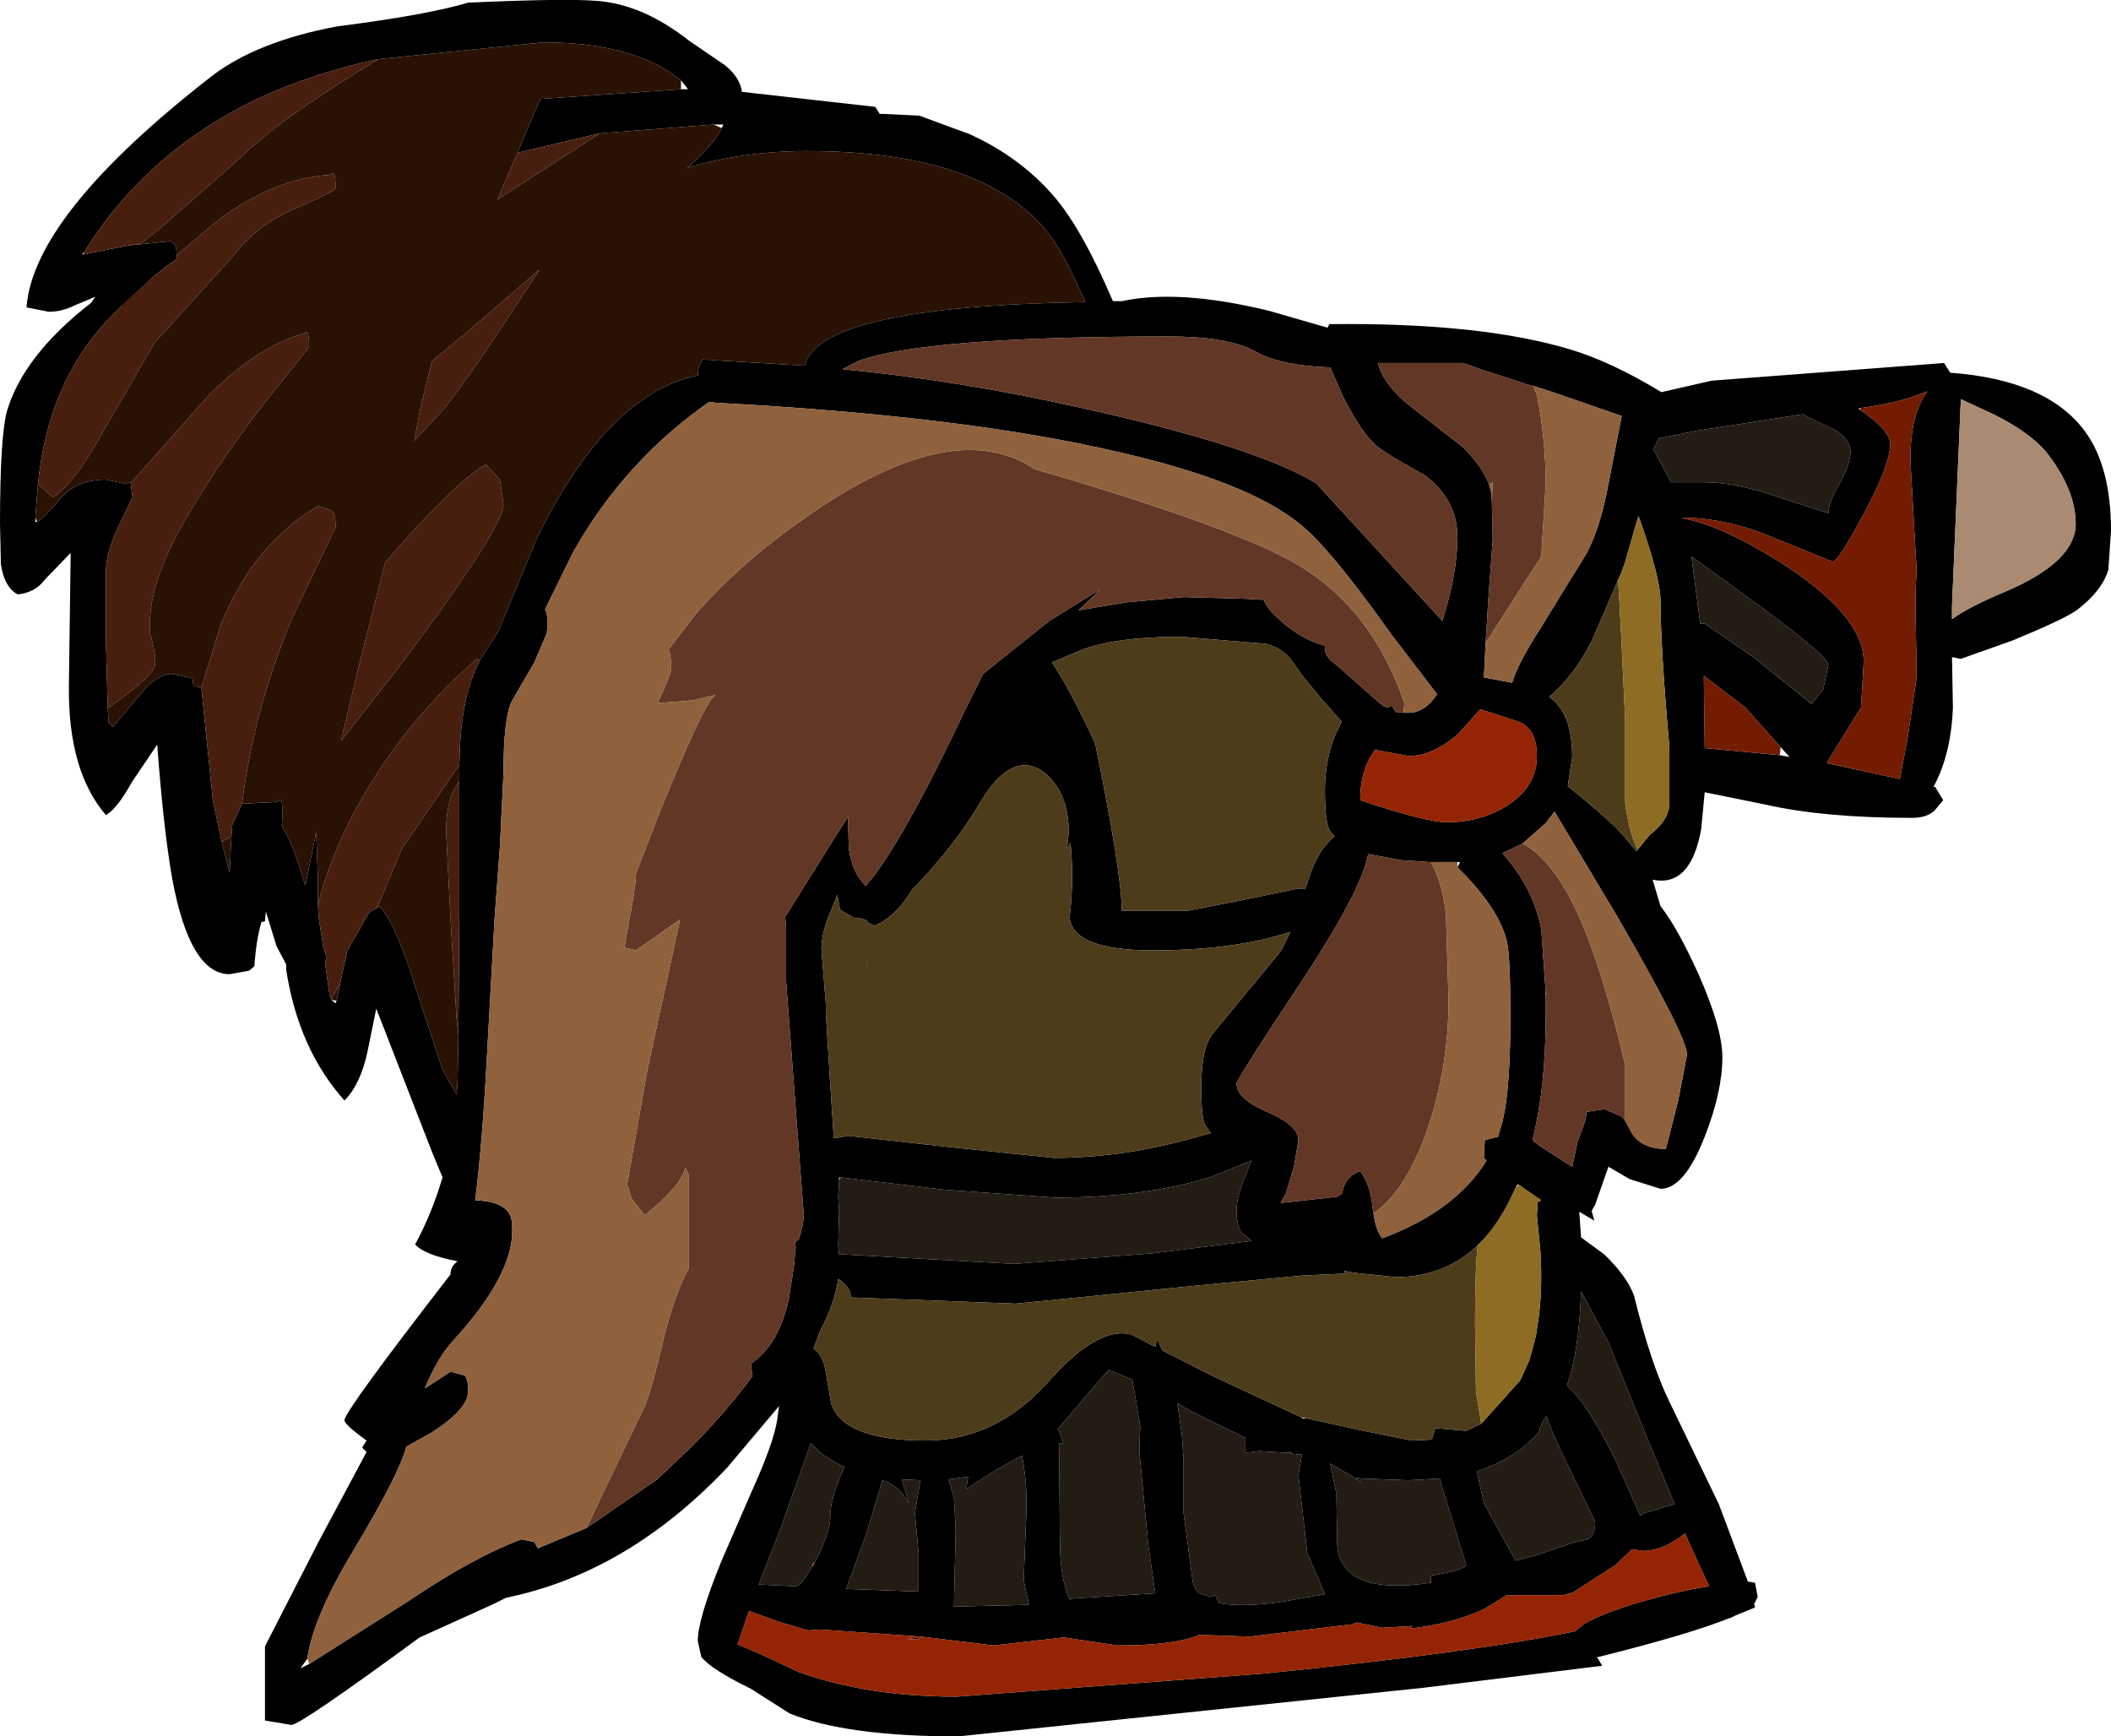 <?xml version="1.0" encoding="UTF-8" standalone="no"?>
<svg xmlns:ffdec="https://www.free-decompiler.com/flash" xmlns:xlink="http://www.w3.org/1999/xlink" ffdec:objectType="frame" height="98.3px" width="119.5px" xmlns="http://www.w3.org/2000/svg">
  <g transform="matrix(1.0, 0.0, 0.0, 1.0, 65.0, 51.65)">
    <use ffdec:characterId="466" height="98.3" transform="matrix(1.0, 0.0, 0.0, 1.0, -65.0, -51.65)" width="119.5" xlink:href="#shape0"/>
  </g>
  <defs>
    <g id="shape0" transform="matrix(1.0, 0.0, 0.0, 1.0, 65.0, 51.65)">
      <path d="M29.05 -29.45 L31.9 -30.1 45.05 -31.1 45.4 -30.55 Q50.9 -30.15 53.05 -27.2 54.5 -25.2 54.5 -21.6 L54.35 -19.4 Q54.0 -18.2 52.55 -17.1 51.85 -16.6 48.95 -15.4 L46.0 -14.35 45.5 -14.45 45.55 -11.6 Q45.45 -8.95 44.45 -7.1 L44.55 -7.1 45.0 -6.35 44.5 -5.75 Q44.05 -5.35 43.25 -5.35 38.25 -5.35 34.95 -6.1 L31.5 -6.8 31.3 -4.7 Q30.7 -1.4 28.55 -1.85 L29.0 -0.35 Q29.95 0.85 31.15 3.5 32.5 6.55 32.5 8.2 32.5 10.15 31.5 12.7 30.35 15.65 29.0 15.65 L27.25 15.1 26.05 14.4 25.3 16.55 25.1 16.9 25.25 17.45 24.4 16.95 24.5 18.4 25.8 19.35 Q27.1 20.6 27.5 21.7 28.45 25.55 29.5 27.7 L32.3 33.5 33.95 37.9 34.05 37.9 34.35 37.95 34.5 38.75 34.3 39.15 34.35 39.35 33.25 39.8 32.95 39.95 32.9 39.95 Q30.7 40.85 25.5 42.15 L25.4 42.15 25.7 42.65 15.55 43.9 -10.75 46.65 Q-17.1 46.65 -20.3 45.35 L-22.5 43.95 Q-24.75 42.85 -25.3 42.15 L-25.5 41.25 Q-25.5 40.0 -24.15 36.7 L-22.5 32.9 Q-21.2 30.05 -21.0 28.7 L-20.9 27.95 -23.85 31.45 Q-29.5 37.4 -36.35 38.8 L-37.05 39.15 -41.25 41.05 Q-48.0 46.0 -48.5 46.0 L-50.0 45.75 -50.0 41.55 -46.95 35.6 -44.25 30.55 -44.5 30.3 -44.25 29.9 Q-45.5 29.0 -45.5 28.75 -45.5 28.25 -39.5 20.5 -39.5 20.05 -39.1 19.75 -40.95 19.4 -41.5 18.8 -40.55 17.05 -39.95 15.0 L-40.55 13.55 -43.7 5.45 -44.2 7.9 Q-44.6 9.75 -45.5 10.65 -48.1 7.75 -48.8 3.25 L-48.8 2.95 -49.35 1.9 -49.95 -0.05 -50.0 0.5 -50.2 0.55 Q-50.5 1.55 -50.6 3.05 L-50.9 3.3 -52.0 3.5 Q-54.25 3.5 -55.25 -1.9 -55.75 -4.75 -56.1 -9.5 L-57.55 -7.35 Q-58.35 -5.9 -59.0 -5.5 -61.15 -8.0 -61.1 -12.8 L-61.0 -20.35 -62.45 -18.85 Q-63.0 -18.1 -64.0 -18.0 -64.75 -18.4 -64.95 -19.7 L-65.0 -22.0 Q-65.0 -26.95 -64.6 -28.4 -63.65 -31.55 -59.85 -34.5 L-59.6 -34.85 -60.8 -34.35 Q-61.5 -34.0 -62.25 -34.0 L-63.5 -34.25 Q-63.1 -39.5 -53.0 -47.35 -50.45 -49.3 -45.95 -50.15 -40.85 -50.8 -38.5 -51.5 -33.0 -51.75 -31.2 -51.6 -28.6 -51.4 -26.0 -49.35 L-23.95 -47.95 Q-23.1 -47.25 -23.0 -46.45 L-15.45 -45.6 -15.2 -45.2 -14.95 -45.2 -12.95 -45.1 -10.1 -44.05 Q-7.25 -42.75 -5.35 -40.55 -3.75 -38.7 -2.0 -34.6 L-1.5 -34.6 Q1.75 -35.3 6.85 -34.05 L10.15 -33.1 10.25 -33.3 Q18.85 -33.4 23.95 -31.85 26.25 -31.15 29.05 -29.45 M28.9 -26.85 L28.6 -26.2 29.6 -24.35 31.5 -24.35 Q33.3 -24.35 35.85 -23.45 L38.5 -22.6 Q38.5 -23.2 39.15 -24.3 39.75 -25.4 39.75 -26.05 39.75 -26.8 38.8 -27.35 37.8 -27.8 37.05 -28.2 L30.95 -27.25 29.0 -26.85 28.9 -26.85 M19.1 -15.25 L19.0 -13.3 20.6 -13.0 Q20.9 -14.05 22.15 -16.0 L24.8 -20.3 Q25.6 -21.8 26.05 -24.25 L26.8 -28.1 22.9 -29.45 21.8 -29.8 21.4 -29.9 20.2 -30.3 19.1 -30.65 18.95 -30.7 17.8 -31.1 13.0 -31.1 Q13.35 -29.75 15.1 -28.45 L17.8 -26.35 Q18.95 -25.2 19.3 -24.2 L19.4 -23.85 19.45 -23.35 19.45 -23.3 19.5 -21.1 19.25 -17.7 19.1 -15.25 M40.3 -28.55 L40.2 -28.5 40.3 -28.45 Q42.0 -27.3 42.0 -26.5 42.0 -25.35 40.5 -22.55 39.05 -19.85 38.75 -19.85 L35.3 -21.25 Q32.8 -22.3 30.3 -22.35 L30.25 -22.35 30.3 -22.3 Q32.45 -21.9 35.65 -19.9 40.5 -16.85 40.5 -14.2 L40.35 -11.6 38.4 -8.45 42.55 -7.55 43.0 -9.95 43.5 -13.3 43.45 -16.25 Q43.4 -18.1 43.5 -19.3 L43.15 -25.45 Q43.1 -28.15 44.1 -29.5 42.6 -28.85 40.3 -28.55 M1.15 -32.6 Q-12.65 -32.6 -16.45 -31.2 L-17.3 -30.75 Q-10.6 -30.1 -3.75 -28.55 6.0 -26.4 9.5 -24.3 L16.65 -16.5 Q17.5 -19.2 17.5 -21.25 17.5 -23.35 15.65 -24.75 13.55 -25.9 13.0 -26.35 12.15 -27.0 11.05 -29.15 L10.3 -30.85 Q7.55 -30.95 6.15 -31.7 4.65 -32.6 1.15 -32.6 M-31.8 34.85 L-27.8 32.1 -25.75 30.15 Q-23.75 28.1 -22.4 26.25 L-22.5 25.55 Q-20.95 24.55 -20.35 21.9 L-20.05 20.0 -20.0 19.4 -20.0 19.25 -20.0 19.1 -19.95 19.0 -20.0 18.65 -19.8 18.55 Q-19.5 17.65 -19.5 17.15 L-20.5 3.9 -20.5 0.9 -20.55 0.25 -17.8 -4.15 -17.0 -5.4 -16.95 -3.6 Q-16.75 -2.25 -16.0 -1.5 -14.05 -3.65 -10.2 -11.8 L-9.35 -13.5 -5.6 -16.5 -2.7 -18.3 -3.0 -18.0 -3.95 -17.1 -1.25 -17.55 2.0 -17.85 5.6 -17.75 6.4 -17.7 6.55 -17.7 Q6.7 -17.15 7.8 -16.25 8.85 -15.4 10.0 -15.1 L10.0 -14.85 Q10.1 -14.4 10.55 -14.1 L13.1 -11.85 13.35 -11.65 13.55 -11.6 13.8 -11.7 14.0 -11.35 14.45 -11.3 14.75 -11.3 Q15.65 -11.3 16.35 -12.35 L13.75 -15.75 Q10.2 -20.75 8.5 -22.05 5.55 -24.4 -1.65 -26.05 -10.35 -28.1 -24.5 -28.85 L-24.85 -28.9 Q-29.65 -25.55 -32.55 -20.4 L-34.15 -17.15 Q-34.0 -16.9 -34.0 -16.3 L-34.05 -15.8 -34.75 -14.15 -36.0 -12.0 Q-36.5 -11.1 -36.5 -7.85 L-36.7 -3.75 -37.0 0.3 -37.45 8.4 Q-37.7 13.1 -38.1 16.3 -36.55 16.35 -36.15 17.1 -36.0 17.35 -36.0 18.0 -36.0 20.6 -39.35 24.25 -40.2 25.15 -40.95 26.95 L-39.5 26.0 -38.75 26.2 Q-38.5 26.3 -38.5 27.1 -38.5 28.15 -40.65 29.5 L-42.0 30.25 Q-42.4 31.8 -44.95 36.05 -47.3 39.95 -47.6 42.25 L-48.0 42.8 -47.5 42.55 -41.9 39.0 Q-38.2 36.5 -35.5 35.5 L-35.45 35.5 -34.75 35.65 -34.55 36.0 -31.8 34.85 M8.05 -14.35 Q7.55 -14.95 6.7 -15.2 L1.9 -15.6 Q-2.2 -15.6 -4.15 -14.7 L-5.45 -14.15 Q-4.35 -12.5 -3.0 -9.55 -1.5 -2.2 -1.5 -0.1 L2.3 -0.1 5.1 -0.65 8.5 -1.35 8.9 -1.35 9.1 -1.95 Q9.6 -3.55 10.55 -4.3 L10.3 -4.6 Q10.0 -5.0 10.0 -6.95 10.0 -8.4 10.5 -9.85 L10.95 -10.8 9.8 -12.1 8.8 -13.3 8.05 -14.35 M17.55 -10.1 Q16.1 -8.85 14.75 -8.85 L12.85 -9.2 Q12.0 -8.1 12.0 -6.35 15.75 -5.1 16.9 -5.1 18.75 -5.1 20.25 -6.0 22.0 -7.1 22.0 -8.85 22.0 -10.5 20.8 -10.85 L18.8 -11.5 17.55 -10.1 M16.0 -2.85 L15.85 -2.85 15.2 -2.9 14.35 -2.95 12.45 -3.3 Q12.1 -1.3 8.75 3.8 5.0 9.45 5.0 9.7 5.0 10.55 6.75 11.3 8.5 12.05 8.5 12.9 L8.25 14.4 7.8 15.9 7.5 16.45 10.7 16.1 11.0 15.9 11.0 15.8 Q11.15 14.95 12.0 14.65 12.6 15.45 12.7 16.75 L12.75 16.9 12.75 17.05 Q12.9 18.05 13.25 18.45 17.4 16.9 19.15 14.05 L19.0 13.9 19.05 12.9 19.4 12.8 19.8 12.7 19.9 12.35 Q20.5 10.65 20.5 6.0 20.5 2.4 20.3 1.65 19.85 -0.25 17.5 -2.55 L17.65 -2.85 17.5 -2.85 17.0 -2.85 16.0 -2.85 M34.25 -14.45 L37.55 -11.8 38.2 -12.6 38.5 -14.0 Q38.5 -14.55 33.5 -18.15 L30.75 -20.15 31.25 -16.35 31.5 -16.35 34.25 -14.45 M31.45 -13.35 L31.5 -9.35 31.5 -9.3 35.75 -8.9 36.3 -8.8 35.8 -9.35 33.8 -11.6 31.5 -13.35 31.45 -13.4 31.45 -13.35 M27.7 -3.55 L28.4 -4.4 Q29.4 -5.15 29.5 -6.05 L29.5 -9.35 Q29.0 -15.05 29.0 -17.6 29.0 -18.95 27.75 -22.45 L27.0 -19.85 26.95 -19.7 26.75 -19.15 26.7 -19.05 25.1 -15.35 Q24.15 -13.45 22.7 -12.2 24.0 -11.3 24.0 -8.8 L23.75 -7.15 Q26.15 -5.2 26.8 -4.45 L27.65 -3.45 27.7 -3.55 M27.0 11.8 L27.25 12.25 Q27.7 13.35 29.3 13.4 L30.0 10.65 30.5 8.05 Q30.5 7.05 26.5 0.15 L23.0 -5.7 22.5 -5.05 21.2 -3.9 20.05 -3.35 Q21.8 -1.4 22.25 0.95 L22.25 1.0 22.5 4.5 22.5 4.65 22.5 5.95 Q22.5 9.9 21.75 12.9 L22.2 13.25 24.0 14.4 24.3 13.0 24.7 11.9 24.75 11.75 24.8 11.45 24.8 11.3 25.75 11.15 25.85 11.15 26.8 11.55 27.0 11.8 M46.0 -29.05 L45.5 -17.35 45.5 -16.6 Q46.45 -17.3 48.5 -18.15 52.5 -19.85 52.5 -22.0 52.5 -23.95 50.8 -26.1 49.65 -27.4 47.3 -28.45 L46.0 -29.05 M20.95 15.4 L20.9 15.4 20.75 15.7 20.7 15.8 Q19.85 17.7 18.65 18.85 16.75 20.65 14.0 20.65 L11.65 20.4 11.1 20.3 11.15 20.45 8.85 20.55 2.5 21.15 -2.95 21.7 -7.5 22.15 -16.85 21.8 Q-16.8 21.25 -17.55 20.75 -17.75 22.15 -18.6 23.75 L-18.95 24.7 Q-18.4 25.05 -18.25 26.05 L-17.95 27.8 Q-17.25 29.9 -12.6 29.9 -8.55 29.9 -5.55 26.45 -2.8 23.4 -0.95 23.9 L0.4 24.6 0.5 24.15 0.8 24.8 3.65 26.25 8.7 28.6 8.7 28.65 9.0 28.65 11.95 29.3 14.9 29.9 16.05 29.85 16.25 29.2 18.0 29.35 18.85 28.95 21.05 26.5 21.55 25.4 21.6 25.25 21.7 24.9 21.95 23.95 22.0 23.6 Q22.35 21.6 22.2 19.2 L22.0 17.15 22.05 16.4 22.25 16.3 21.3 15.65 20.95 15.4 M24.5 21.45 Q24.4 24.8 23.7 26.8 24.8 27.7 26.45 31.0 L27.85 34.15 28.1 34.0 29.8 33.5 28.3 29.9 26.05 24.35 24.5 21.45 M3.2 12.0 Q3.0 11.55 3.0 9.9 3.0 7.6 3.7 6.8 L7.5 2.2 8.05 1.1 Q4.9 2.15 0.25 2.15 -4.25 2.15 -4.45 0.3 -4.2 -1.85 -4.4 -3.95 L-4.6 -3.6 -4.5 -4.5 Q-4.5 -6.9 -6.0 -8.0 -7.75 -9.15 -9.5 -6.25 -11.0 -3.7 -13.35 -1.3 L-13.9 -0.5 Q-14.7 0.45 -15.5 0.75 L-15.85 0.6 -15.95 0.45 -16.25 0.35 -16.45 0.3 -16.6 0.35 -17.45 -0.15 -17.6 -1.0 -18.0 0.0 Q-18.5 1.15 -18.5 2.1 L-18.25 5.2 -18.25 5.45 -18.25 5.55 -18.25 5.7 -18.0 9.75 -17.8 12.8 -17.0 12.65 -11.15 13.3 -5.35 13.9 Q-1.35 13.9 2.8 12.7 L3.55 12.5 3.2 12.0 M-17.5 15.25 L-17.55 16.1 -17.5 17.0 -17.55 18.85 -17.5 19.35 -7.6 19.9 0.25 19.3 5.85 18.6 5.25 18.1 Q5.0 17.7 5.0 16.8 5.0 16.15 5.5 14.9 L5.85 14.05 3.5 15.0 Q-0.3 16.15 -5.25 16.15 L-11.55 15.7 -17.45 15.0 -17.5 15.0 -17.5 15.25 M11.85 32.1 L10.3 31.2 10.65 32.9 10.7 35.9 Q11.0 38.7 16.0 37.95 L16.0 37.8 16.0 37.55 Q17.85 37.25 18.0 36.95 L16.95 33.55 16.5 32.05 14.75 32.15 12.05 32.05 11.8 32.0 11.85 32.1 M18.6 31.65 L19.0 33.45 20.1 35.45 20.8 36.7 21.95 36.4 24.0 35.7 24.85 35.5 Q25.3 35.3 25.3 34.5 L23.9 31.6 Q22.7 29.15 22.55 28.5 22.25 28.85 22.1 29.45 20.75 30.95 18.6 31.65 M8.0 30.6 L6.25 30.5 5.5 30.6 5.5 29.8 5.5 29.75 2.55 28.3 1.65 27.8 1.9 29.55 1.95 30.25 2.0 30.95 2.0 34.0 2.5 37.75 Q2.55 38.25 2.9 38.55 L3.55 38.75 3.8 38.65 4.0 39.1 Q5.2 39.35 7.45 39.05 L10.0 38.6 9.0 36.25 8.5 31.85 8.7 30.7 8.15 30.65 8.05 30.55 8.0 30.55 8.0 30.6 M2.9 40.9 Q1.5 41.5 -1.75 41.5 L-4.75 41.05 -4.8 41.05 -8.75 41.5 -12.85 41.0 -18.55 40.6 -19.25 40.65 -20.95 40.15 -22.6 39.55 -23.25 41.45 Q-22.85 41.55 -19.8 43.0 -15.9 44.4 -10.85 44.4 L6.45 43.1 Q18.4 41.9 24.15 40.7 L24.65 40.3 Q25.6 39.7 28.0 39.0 30.1 38.4 31.75 38.15 L30.55 35.55 30.4 35.15 30.0 35.45 Q28.95 36.15 28.0 36.15 L27.4 36.05 26.45 36.95 24.05 38.5 23.5 38.65 20.3 38.65 19.0 39.45 Q17.3 40.25 14.8 40.55 L14.95 40.4 13.25 40.5 11.8 40.2 11.55 40.3 5.75 41.0 2.9 40.9 M0.0 35.8 L-0.5 30.55 -0.5 30.05 -0.45 29.15 -0.5 28.8 -0.9 26.45 -2.25 25.9 -4.95 29.05 -5.1 29.25 -4.8 30.05 -5.05 30.05 -5.0 35.55 Q-5.0 37.7 -4.45 38.9 L-4.35 38.85 0.4 38.55 0.0 35.8 M-43.6 -48.3 Q-47.35 -47.5 -50.55 -46.0 -56.8 -42.95 -60.25 -37.35 L-60.35 -37.25 -60.25 -37.25 -57.75 -37.75 -55.35 -38.0 -55.15 -37.85 Q-55.0 -37.75 -55.0 -37.2 L-55.0 -37.0 -55.1 -36.9 -55.55 -36.6 -56.3 -36.0 -58.15 -34.3 -58.9 -33.55 Q-62.3 -29.9 -62.85 -24.25 L-63.0 -22.35 -63.0 -22.1 -62.9 -22.1 Q-62.55 -22.3 -61.55 -23.45 -60.65 -24.5 -59.0 -24.5 L-57.85 -24.25 -57.65 -24.35 -57.6 -24.3 -57.5 -23.5 -58.25 -21.95 Q-59.0 -20.35 -59.0 -19.35 L-59.0 -15.8 -59.0 -15.55 -59.0 -15.5 -59.0 -15.4 -59.0 -15.35 -59.0 -15.2 -58.9 -11.55 -58.85 -10.75 -58.6 -10.5 -57.1 -12.3 Q-56.15 -13.5 -55.25 -13.5 L-54.1 -13.25 -54.05 -12.8 -53.6 -12.75 -53.6 -12.7 -52.95 -6.35 -52.45 -4.0 -52.0 -2.25 -51.9 -4.3 -51.85 -4.95 -51.3 -6.15 -49.35 -6.25 -49.15 -6.35 Q-49.0 -6.3 -49.0 -5.5 L-49.05 -4.9 Q-48.35 -3.75 -47.75 -1.6 L-47.7 -1.55 -47.7 -1.6 -47.1 -4.55 -47.0 -1.85 -47.0 -0.4 -46.95 0.35 -46.7 1.95 -46.5 2.55 -46.6 2.85 -46.35 4.65 -46.35 4.7 -46.3 4.75 -46.3 4.8 -46.25 4.9 -46.25 4.95 -46.0 5.15 -45.95 5.0 -45.75 4.05 -45.35 2.2 -45.3 2.15 -45.3 2.1 -44.1 0.0 -43.75 -0.2 -43.7 -0.25 -43.65 -0.25 -43.5 -0.35 Q-42.5 0.85 -41.5 4.2 L-39.95 8.9 -39.15 10.3 -39.1 9.65 -39.05 6.95 -39.0 0.05 -39.0 -7.4 -39.0 -8.35 -38.95 -9.6 Q-38.8 -12.35 -37.85 -14.25 L-36.8 -15.9 -34.6 -21.2 Q-30.6 -29.35 -25.5 -30.4 L-25.45 -30.9 -25.4 -31.0 -25.35 -31.0 -25.25 -31.3 -19.45 -30.95 Q-18.65 -34.3 -3.55 -34.55 L-4.05 -35.6 Q-4.9 -37.55 -5.9 -38.75 -9.7 -43.1 -19.35 -43.1 -22.85 -43.1 -26.1 -42.15 -24.55 -43.5 -24.15 -44.4 L-24.05 -44.6 -24.6 -44.6 -31.05 -44.1 -35.7 -43.0 -34.9 -44.95 -34.4 -46.05 -26.45 -46.6 -26.05 -46.6 -26.45 -47.1 Q-29.1 -49.25 -34.25 -49.25 L-43.6 -48.3 M-16.0 3.0 L-16.0 2.85 -15.9 3.0 -16.0 3.0 M-18.9 36.85 Q-18.0 35.1 -18.0 34.25 -18.0 33.4 -17.6 32.4 L-17.45 31.95 -17.2 31.4 Q-18.4 30.85 -19.1 30.05 L-20.8 34.85 -22.05 38.05 -20.0 38.15 Q-19.6 38.15 -19.0 36.95 L-19.0 37.05 -18.9 36.85 M-7.15 30.75 L-8.6 31.55 -10.3 32.65 -10.2 31.95 -11.3 32.1 -11.0 33.15 -10.9 34.95 -11.0 39.3 -6.75 39.2 -7.05 37.8 -6.9 34.0 Q-6.85 32.2 -7.15 30.75 M-13.85 33.0 Q-14.35 32.35 -15.05 32.15 L-15.95 35.15 -17.1 38.3 -13.0 38.45 -13.0 36.3 -13.2 34.1 -13.2 33.95 -12.9 32.15 -13.95 32.1 -13.55 33.45 -13.85 33.0 M-13.05 41.05 L-12.95 41.15 -13.65 41.15 -13.05 41.05" fill="#000000" fill-rule="evenodd" stroke="none"/>
      <path d="M-60.25 -37.35 Q-56.8 -42.95 -50.55 -46.0 -47.35 -47.5 -43.6 -48.3 L-45.75 -46.95 Q-49.6 -44.5 -51.35 -42.75 L-55.85 -38.8 -57.05 -37.85 -57.75 -37.75 -60.25 -37.25 -60.25 -37.35 M-35.7 -43.0 L-31.05 -44.1 -36.85 -40.35 -35.7 -43.0 M-37.85 -14.25 Q-38.8 -12.35 -38.95 -9.6 L-39.0 -8.35 -42.25 -3.6 -43.65 -0.25 -43.7 -0.25 -43.75 -0.2 -44.1 0.0 -45.3 2.1 -45.3 2.15 -45.35 2.2 -45.75 4.05 -46.25 4.9 -46.3 4.8 -46.3 4.75 -46.35 4.7 -46.35 4.65 -46.6 2.85 -46.5 2.55 -46.7 1.95 -46.95 0.35 -47.0 -0.4 Q-46.3 -3.3 -44.55 -6.4 -41.9 -11.0 -38.0 -14.35 L-37.85 -14.25 M-39.0 -7.4 L-39.0 0.05 -39.05 6.95 -39.15 6.05 -39.5 0.3 -39.75 -4.7 Q-39.7 -6.6 -39.0 -7.4 M-51.3 -6.15 L-51.85 -4.95 -51.9 -4.3 -52.45 -4.0 -52.95 -6.35 -53.6 -12.7 -52.5 -16.3 Q-50.65 -20.85 -47.0 -23.0 L-46.25 -22.75 Q-46.0 -22.6 -46.0 -21.8 L-48.35 -16.9 Q-50.6 -11.7 -51.3 -6.15 M-58.9 -11.55 L-59.0 -15.2 -59.0 -15.35 -59.0 -15.4 -59.0 -15.5 -59.0 -15.55 -59.0 -15.8 -59.0 -19.35 Q-59.0 -20.35 -58.25 -21.95 L-57.5 -23.5 -57.6 -24.3 -53.25 -29.2 Q-50.5 -32.0 -47.85 -32.75 L-47.65 -32.85 Q-47.5 -32.8 -47.5 -32.0 L-50.1 -28.75 Q-53.1 -24.85 -55.0 -21.35 -56.7 -18.1 -56.5 -15.75 -56.1 -14.4 -56.25 -13.9 -56.5 -13.25 -58.9 -11.55 M-62.85 -24.25 Q-62.3 -29.9 -58.9 -33.55 L-58.15 -34.3 -57.85 -34.6 -56.3 -36.0 -55.55 -36.6 -55.1 -36.9 -55.0 -37.0 -55.0 -37.2 -52.7 -39.15 Q-49.5 -41.55 -46.35 -41.75 L-46.15 -41.85 Q-46.0 -41.8 -46.0 -41.0 -46.0 -40.85 -48.05 -39.95 -50.5 -38.95 -51.85 -37.1 L-56.25 -32.25 -59.0 -27.5 Q-60.75 -24.3 -62.0 -23.5 L-62.85 -24.25 M-41.55 -26.7 L-41.2 -28.55 -40.55 -31.2 -38.5 -32.9 -34.45 -36.4 -36.45 -33.35 Q-38.8 -29.8 -40.0 -28.35 L-41.55 -26.7 M-42.2 -20.95 Q-38.85 -24.65 -37.5 -25.35 L-36.7 -24.5 -36.5 -23.1 Q-36.5 -21.75 -42.6 -13.65 L-45.7 -9.7 -44.65 -14.1 -43.2 -19.8 -42.2 -20.95" fill="#481e0e" fill-rule="evenodd" stroke="none"/>
      <path d="M-57.75 -37.75 L-57.05 -37.85 -55.85 -38.8 -51.35 -42.75 Q-49.6 -44.5 -45.75 -46.95 L-43.6 -48.3 -34.25 -49.25 Q-29.1 -49.25 -26.45 -47.1 L-26.45 -46.6 -34.4 -46.05 -34.9 -44.95 -35.7 -43.0 -36.85 -40.35 -31.05 -44.1 -24.6 -44.6 -24.15 -44.4 Q-24.55 -43.5 -26.1 -42.15 -22.85 -43.1 -19.35 -43.1 -9.7 -43.1 -5.9 -38.75 -4.9 -37.55 -4.05 -35.6 L-3.55 -34.55 Q-18.65 -34.3 -19.45 -30.95 L-25.25 -31.3 -25.35 -31.0 -25.4 -31.0 -25.45 -30.9 -25.5 -30.4 Q-30.6 -29.35 -34.6 -21.2 L-36.8 -15.9 -37.85 -14.25 -38.0 -14.35 Q-41.9 -11.0 -44.55 -6.4 -46.3 -3.3 -47.0 -0.4 L-47.0 -1.85 -47.1 -4.55 -47.7 -1.6 -47.75 -1.6 Q-48.35 -3.75 -49.05 -4.9 L-49.0 -5.5 Q-49.0 -6.3 -49.15 -6.35 L-49.35 -6.25 -51.3 -6.15 Q-50.6 -11.7 -48.35 -16.9 L-46.0 -21.8 Q-46.0 -22.6 -46.25 -22.75 L-47.0 -23.0 Q-50.65 -20.85 -52.5 -16.3 L-53.6 -12.7 -53.6 -12.75 -54.05 -12.8 -54.1 -13.25 -55.25 -13.5 Q-56.15 -13.5 -57.1 -12.3 L-58.6 -10.5 -58.85 -10.75 -58.9 -11.55 Q-56.5 -13.25 -56.25 -13.9 -56.1 -14.4 -56.5 -15.75 -56.7 -18.1 -55.0 -21.35 -53.1 -24.85 -50.1 -28.75 L-47.5 -32.0 Q-47.5 -32.8 -47.65 -32.85 L-47.85 -32.75 Q-50.5 -32.0 -53.25 -29.2 L-57.6 -24.3 -57.65 -24.35 -57.85 -24.25 -59.0 -24.5 Q-60.65 -24.5 -61.55 -23.45 -62.55 -22.3 -62.9 -22.1 L-63.0 -22.35 -62.85 -24.25 -62.0 -23.5 Q-60.75 -24.3 -59.0 -27.5 L-56.25 -32.25 -51.85 -37.1 Q-50.5 -38.95 -48.05 -39.95 -46.0 -40.85 -46.0 -41.0 -46.0 -41.8 -46.15 -41.85 L-46.35 -41.75 Q-49.5 -41.55 -52.7 -39.15 L-55.0 -37.2 Q-55.0 -37.75 -55.15 -37.85 L-55.35 -38.0 -57.75 -37.75 M-39.0 -8.35 L-39.0 -7.4 Q-39.7 -6.6 -39.75 -4.7 L-39.5 0.3 -39.15 6.05 -39.05 6.95 -39.1 9.65 -39.15 10.3 -39.95 8.9 -41.5 4.2 Q-42.5 0.85 -43.5 -0.35 L-43.65 -0.25 -42.25 -3.6 -39.0 -8.35 M-45.75 4.05 L-45.95 5.0 -46.25 4.95 -46.25 4.9 -45.75 4.05 M-51.9 -4.3 L-52.0 -2.25 -52.45 -4.0 -51.9 -4.3 M-58.15 -34.3 L-56.3 -36.0 -57.85 -34.6 -58.15 -34.3 M-41.55 -26.7 L-40.0 -28.35 Q-38.8 -29.8 -36.45 -33.35 L-34.45 -36.4 -38.5 -32.9 -40.55 -31.2 -41.2 -28.55 -41.55 -26.7 M-42.2 -20.95 L-43.2 -19.8 -44.65 -14.1 -45.7 -9.7 -42.6 -13.65 Q-36.5 -21.75 -36.5 -23.1 L-36.7 -24.5 -37.5 -25.35 Q-38.85 -24.65 -42.2 -20.95" fill="#291204" fill-rule="evenodd" stroke="none"/>
      <path d="M21.8 -29.8 L22.0 -29.3 Q22.5 -26.8 22.5 -24.25 L22.25 -20.15 19.1 -15.25 19.25 -17.7 19.5 -21.1 19.45 -23.3 19.45 -23.35 19.5 -24.35 19.3 -24.2 Q18.95 -25.2 17.8 -26.35 L15.1 -28.45 Q13.35 -29.75 13.0 -31.1 L17.8 -31.1 18.95 -30.7 19.1 -30.65 20.2 -30.3 21.4 -29.9 21.8 -29.8 M1.15 -32.6 Q4.65 -32.6 6.15 -31.7 7.55 -30.95 10.3 -30.85 L11.05 -29.15 Q12.15 -27.0 13.0 -26.35 13.55 -25.9 15.65 -24.75 17.5 -23.35 17.5 -21.25 17.5 -19.2 16.65 -16.5 L9.5 -24.3 Q6.0 -26.4 -3.75 -28.55 -10.6 -30.1 -17.3 -30.75 L-16.45 -31.2 Q-12.65 -32.6 1.15 -32.6 M14.45 -11.3 L14.0 -11.35 13.8 -11.7 13.55 -11.6 13.35 -11.65 13.1 -11.85 10.55 -14.1 Q10.1 -14.4 10.0 -14.85 L10.0 -15.1 Q8.85 -15.4 7.8 -16.25 6.7 -17.15 6.55 -17.7 L6.4 -17.7 5.6 -17.75 2.0 -17.85 -1.25 -17.55 -3.95 -17.1 -3.0 -18.0 -2.7 -18.3 -5.6 -16.5 -9.35 -13.5 -10.2 -11.8 Q-14.05 -3.65 -16.0 -1.5 -16.75 -2.25 -16.95 -3.6 L-17.0 -5.4 -17.8 -4.15 -20.55 0.25 -20.5 0.9 -20.5 3.9 -19.5 17.15 Q-19.5 17.65 -19.8 18.55 L-20.0 18.65 -19.95 19.0 -20.0 19.1 -20.0 19.25 -20.0 19.4 -20.05 20.0 -20.35 21.9 Q-20.95 24.55 -22.5 25.55 L-22.4 26.25 Q-23.75 28.1 -25.75 30.15 L-27.8 32.1 -31.8 34.85 -30.85 32.85 -28.5 27.95 Q-28.1 27.0 -27.4 24.0 -26.75 21.45 -26.0 20.15 L-26.0 14.9 -26.2 14.45 Q-26.45 15.5 -28.5 17.15 L-29.25 16.2 -29.5 15.4 -28.35 8.9 -26.5 0.4 -29.0 2.15 -29.65 2.0 -29.5 1.1 Q-29.0 -1.5 -29.0 -2.15 L-29.0 -2.2 -27.8 -5.3 Q-25.6 -10.8 -24.75 -12.05 L-24.5 -12.3 -25.8 -12.0 -27.7 -11.85 -27.75 -11.9 Q-27.0 -13.5 -27.0 -13.8 -27.0 -14.4 -27.15 -14.9 L-25.65 -16.85 Q-23.2 -19.65 -19.9 -22.0 -11.2 -28.3 -6.45 -25.1 5.05 -21.75 8.6 -19.6 12.7 -17.1 14.5 -11.85 L14.45 -11.3 M12.75 17.05 L12.75 16.9 12.7 16.75 Q12.6 15.45 12.0 14.65 11.15 14.95 11.0 15.8 L11.0 15.9 10.7 16.1 7.5 16.45 7.8 15.9 8.25 14.4 8.5 12.9 Q8.5 12.05 6.75 11.3 5.0 10.55 5.0 9.7 5.0 9.45 8.75 3.8 12.1 -1.3 12.45 -3.3 L14.35 -2.95 15.2 -2.9 15.85 -2.85 16.0 -2.85 Q16.6 -1.8 16.85 0.0 L17.0 5.0 Q17.0 8.75 15.8 12.3 14.6 15.75 12.75 17.05 M21.2 -3.9 Q23.2 -2.8 24.75 1.1 25.9 4.0 27.0 8.65 L27.0 11.8 26.8 11.55 25.85 11.15 25.75 11.15 24.8 11.3 24.8 11.45 24.75 11.75 24.7 11.9 24.3 13.0 24.0 14.4 22.2 13.25 21.75 12.9 Q22.5 9.9 22.5 5.95 L22.5 4.65 22.55 4.65 22.5 4.5 22.25 1.0 22.25 0.95 Q21.8 -1.4 20.05 -3.35 L21.2 -3.9" fill="#633725" fill-rule="evenodd" stroke="none"/>
      <path d="M19.1 -15.25 L22.25 -20.15 22.5 -24.25 Q22.5 -26.8 22.0 -29.3 L21.8 -29.8 22.9 -29.45 26.8 -28.1 26.05 -24.25 Q25.6 -21.8 24.8 -20.3 L22.15 -16.0 Q20.9 -14.05 20.6 -13.0 L19.0 -13.3 19.1 -15.25 M19.3 -24.2 L19.5 -24.35 19.45 -23.35 19.4 -23.85 19.3 -24.2 M-31.8 34.85 L-34.55 36.0 -34.75 35.65 -35.45 35.5 -35.5 35.5 Q-38.2 36.5 -41.9 39.0 L-47.5 42.55 -47.6 42.25 Q-47.3 39.95 -44.95 36.05 -42.4 31.8 -42.0 30.25 L-40.65 29.5 Q-38.5 28.15 -38.5 27.1 -38.5 26.3 -38.75 26.2 L-39.5 26.0 -40.95 26.95 Q-40.2 25.15 -39.35 24.25 -36.0 20.6 -36.0 18.0 -36.0 17.35 -36.15 17.1 -36.55 16.35 -38.1 16.3 -37.7 13.1 -37.45 8.4 L-37.0 0.3 -36.7 -3.75 -36.5 -7.85 Q-36.5 -11.1 -36.0 -12.0 L-34.75 -14.15 -34.05 -15.8 -34.0 -16.3 Q-34.0 -16.9 -34.15 -17.15 L-32.55 -20.4 Q-29.65 -25.55 -24.85 -28.9 L-24.5 -28.85 Q-10.35 -28.1 -1.65 -26.05 5.55 -24.4 8.5 -22.05 10.2 -20.75 13.75 -15.75 L16.35 -12.35 Q15.65 -11.3 14.75 -11.3 L14.45 -11.3 14.5 -11.85 Q12.7 -17.1 8.6 -19.6 5.05 -21.75 -6.45 -25.1 -11.2 -28.3 -19.9 -22.0 -23.2 -19.65 -25.65 -16.85 L-27.15 -14.9 Q-27.0 -14.4 -27.0 -13.8 -27.0 -13.5 -27.75 -11.9 L-27.7 -11.85 -25.8 -12.0 -24.5 -12.3 -24.75 -12.05 Q-25.6 -10.8 -27.8 -5.3 L-29.0 -2.2 -29.0 -2.15 Q-29.0 -1.5 -29.5 1.1 L-29.65 2.0 -29.0 2.15 -26.5 0.4 -28.35 8.9 -29.5 15.4 -29.25 16.2 -28.5 17.15 Q-26.45 15.5 -26.2 14.45 L-26.0 14.9 -26.0 20.15 Q-26.75 21.45 -27.4 24.0 -28.1 27.0 -28.5 27.95 L-30.85 32.85 -31.8 34.85 M12.75 17.05 Q14.6 15.75 15.8 12.3 17.0 8.75 17.0 5.0 L16.85 0.0 Q16.6 -1.8 16.0 -2.85 L17.0 -2.85 17.5 -2.85 17.5 -2.55 Q19.85 -0.25 20.3 1.65 20.5 2.4 20.5 6.0 20.5 10.65 19.9 12.35 L19.8 12.7 19.4 12.8 19.05 12.9 19.0 13.9 19.15 14.05 Q17.4 16.9 13.25 18.45 12.9 18.05 12.75 17.05 M21.2 -3.9 L22.5 -5.05 23.0 -5.7 26.5 0.15 Q30.5 7.05 30.5 8.05 L30.0 10.65 29.3 13.4 Q27.7 13.35 27.25 12.25 L27.0 11.8 27.0 8.65 Q25.9 4.0 24.75 1.1 23.2 -2.8 21.2 -3.9 M22.5 4.65 L22.5 4.5 22.55 4.65 22.5 4.65" fill="#8f613d" fill-rule="evenodd" stroke="none"/>
      <path d="M8.05 -14.35 L8.8 -13.3 9.8 -12.1 10.95 -10.8 10.5 -9.85 Q10.0 -8.4 10.0 -6.95 10.0 -5.0 10.3 -4.6 L10.55 -4.3 Q9.6 -3.55 9.1 -1.95 L8.9 -1.35 8.5 -1.35 5.1 -0.65 2.3 -0.1 -1.5 -0.1 Q-1.5 -2.2 -3.0 -9.55 -4.35 -12.5 -5.45 -14.15 L-4.15 -14.7 Q-2.2 -15.6 1.9 -15.6 L6.7 -15.2 Q7.55 -14.95 8.05 -14.35 M26.7 -19.05 L26.6 -18.85 26.75 -16.15 27.0 -10.85 27.0 -6.2 Q27.2 -4.6 27.7 -3.55 L27.65 -3.45 26.8 -4.45 Q26.15 -5.2 23.75 -7.15 L24.0 -8.8 Q24.0 -11.3 22.7 -12.2 24.15 -13.45 25.1 -15.35 L26.7 -19.05 M18.85 28.95 L18.0 29.35 16.25 29.2 16.05 29.85 14.9 29.9 11.95 29.3 9.0 28.65 8.7 28.6 3.65 26.25 0.8 24.8 0.5 24.15 0.4 24.6 -0.95 23.9 Q-2.8 23.4 -5.55 26.45 -8.55 29.9 -12.6 29.9 -17.25 29.9 -17.95 27.8 L-18.25 26.05 Q-18.4 25.05 -18.95 24.7 L-18.6 23.75 Q-17.75 22.15 -17.55 20.75 -16.8 21.25 -16.85 21.8 L-7.5 22.15 -2.95 21.7 2.5 21.15 8.85 20.55 11.15 20.45 11.1 20.3 11.65 20.4 14.0 20.65 Q16.75 20.65 18.65 18.85 18.5 20.15 18.5 23.25 L18.55 27.1 18.85 28.95 M3.2 12.0 L3.55 12.5 2.8 12.7 Q-1.35 13.9 -5.35 13.9 L-11.15 13.3 -17.0 12.65 -17.8 12.8 -18.0 9.75 -18.25 5.7 -18.25 5.55 -18.25 5.45 -18.25 5.2 -18.5 2.1 Q-18.5 1.15 -18.0 0.0 L-17.6 -1.0 -17.45 -0.15 -16.6 0.35 -16.45 0.3 -16.25 0.35 -15.95 0.45 -15.85 0.6 -15.5 0.75 Q-14.7 0.45 -13.9 -0.5 L-13.35 -1.3 Q-11.0 -3.7 -9.5 -6.25 -7.75 -9.15 -6.0 -8.0 -4.5 -6.9 -4.5 -4.5 L-4.6 -3.6 -4.4 -3.95 Q-4.2 -1.85 -4.45 0.3 -4.25 2.15 0.25 2.15 4.9 2.15 8.05 1.1 L7.5 2.2 3.7 6.8 Q3.0 7.6 3.0 9.9 3.0 11.55 3.2 12.0 M-16.0 3.0 L-15.9 3.0 -16.0 2.85 -16.0 3.0" fill="#4d3c1a" fill-rule="evenodd" stroke="none"/>
      <path d="M28.9 -26.85 L29.0 -26.85 30.95 -27.25 37.05 -28.2 Q37.8 -27.8 38.8 -27.35 39.75 -26.8 39.75 -26.05 39.75 -25.4 39.15 -24.3 38.5 -23.2 38.5 -22.6 L35.85 -23.45 Q33.3 -24.35 31.5 -24.35 L29.6 -24.35 28.6 -26.2 28.9 -26.85 M34.25 -14.45 L31.5 -16.35 31.25 -16.35 30.75 -20.15 33.5 -18.15 Q38.5 -14.55 38.5 -14.0 L38.2 -12.6 37.55 -11.8 34.25 -14.45 M24.5 21.45 L26.05 24.35 28.3 29.9 29.8 33.5 28.1 34.0 27.85 34.15 26.45 31.0 Q24.8 27.7 23.7 26.8 24.4 24.8 24.5 21.45 M-17.45 15.0 L-11.55 15.7 -5.25 16.15 Q-0.3 16.15 3.5 15.0 L5.85 14.05 5.5 14.9 Q5.0 16.15 5.0 16.8 5.0 17.7 5.25 18.1 L5.85 18.6 0.25 19.3 -7.6 19.9 -17.5 19.35 -17.55 18.85 -17.5 17.0 -17.55 16.1 -17.5 15.25 -17.45 15.0 M12.05 32.05 L14.75 32.15 16.5 32.05 16.95 33.55 18.0 36.95 Q17.85 37.25 16.0 37.55 L16.0 37.8 16.0 37.95 Q11.0 38.7 10.7 35.9 L10.65 32.9 10.3 31.2 11.85 32.1 12.05 32.3 12.05 32.05 M18.6 31.65 Q20.75 30.95 22.1 29.45 22.25 28.85 22.55 28.5 22.7 29.15 23.9 31.6 L25.3 34.5 Q25.3 35.3 24.85 35.5 L24.0 35.7 21.95 36.4 20.8 36.7 20.1 35.45 19.0 33.45 18.6 31.65 M8.15 30.65 L8.7 30.7 8.5 31.85 9.0 36.25 10.0 38.6 7.45 39.05 Q5.2 39.35 4.0 39.1 L3.8 38.65 3.55 38.75 2.9 38.55 Q2.55 38.25 2.5 37.75 L2.0 34.0 2.0 30.95 1.95 30.25 1.9 29.55 1.65 27.8 2.55 28.3 5.5 29.75 5.5 29.8 5.5 30.6 6.25 30.5 8.0 30.6 8.15 30.65 M0.0 35.8 L0.4 38.55 -4.35 38.85 -4.45 38.9 Q-5.0 37.7 -5.0 35.55 L-5.05 30.05 -4.8 30.05 -5.1 29.25 -4.95 29.05 -2.25 25.9 -0.9 26.45 -0.5 28.8 -0.45 29.15 -0.5 30.05 -0.5 30.55 0.0 35.8 M-19.0 36.95 Q-19.6 38.15 -20.0 38.15 L-22.05 38.05 -20.8 34.85 -19.1 30.05 Q-18.4 30.85 -17.2 31.4 L-17.45 31.95 -17.6 32.4 Q-18.0 33.4 -18.0 34.25 -18.0 35.1 -18.9 36.85 L-19.0 36.85 -19.0 36.95 M-7.15 30.75 Q-6.85 32.2 -6.9 34.0 L-7.05 37.8 -6.75 39.2 -11.0 39.3 -10.9 34.95 -11.0 33.15 -11.3 32.1 -10.2 31.95 -10.3 32.65 -8.6 31.55 -7.15 30.75 M-13.85 33.0 L-13.55 33.45 -13.95 32.1 -12.9 32.15 -13.2 33.95 -13.2 34.1 -13.0 36.3 -13.0 38.45 -17.1 38.3 -15.95 35.15 -15.05 32.15 Q-14.35 32.35 -13.85 33.0" fill="#221c15" fill-rule="evenodd" stroke="none"/>
      <path d="M27.7 -3.55 Q27.2 -4.6 27.0 -6.2 L27.0 -10.85 26.75 -16.15 26.6 -18.85 26.7 -19.05 26.75 -19.15 26.95 -19.7 27.0 -19.85 27.75 -22.45 Q29.0 -18.95 29.0 -17.6 29.0 -15.05 29.5 -9.35 L29.5 -6.05 Q29.4 -5.15 28.4 -4.4 L27.7 -3.55 M20.75 15.7 L20.95 15.4 21.3 15.65 22.25 16.3 22.05 16.4 22.0 17.15 22.2 19.2 Q22.35 21.6 22.0 23.6 L21.95 23.95 21.7 24.9 21.6 25.25 21.55 25.4 21.05 26.5 18.85 28.95 18.55 27.1 18.5 23.25 Q18.5 20.15 18.65 18.85 19.85 17.7 20.7 15.8 L20.75 15.7" fill="#8e6c24" fill-rule="evenodd" stroke="none"/>
      <path d="M46.0 -29.05 L47.3 -28.45 Q49.65 -27.4 50.8 -26.1 52.5 -23.95 52.5 -22.0 52.5 -19.85 48.5 -18.15 46.45 -17.3 45.5 -16.6 L45.5 -17.35 46.0 -29.05" fill="#aa8a71" fill-rule="evenodd" stroke="none"/>
      <path d="M12.05 32.05 L12.05 32.3 11.85 32.1 11.8 32.0 12.05 32.05 M8.15 30.65 L8.0 30.6 8.0 30.55 8.05 30.55 8.15 30.65" fill="#15110d" fill-rule="evenodd" stroke="none"/>
      <path d="M17.55 -10.1 L18.8 -11.5 20.8 -10.85 Q22.0 -10.5 22.0 -8.85 22.0 -7.1 20.25 -6.0 18.75 -5.1 16.9 -5.1 15.75 -5.1 12.0 -6.35 12.0 -8.1 12.85 -9.2 L14.75 -8.85 Q16.1 -8.85 17.55 -10.1 M2.9 40.9 L5.75 41.0 11.55 40.3 11.8 40.2 13.25 40.5 14.95 40.4 14.8 40.55 Q17.3 40.25 19.0 39.45 L20.3 38.65 23.5 38.65 24.05 38.5 26.45 36.95 27.4 36.05 28.0 36.15 Q28.95 36.15 30.0 35.45 L30.4 35.15 30.55 35.55 31.75 38.15 Q30.1 38.4 28.0 39.0 25.6 39.7 24.65 40.3 L24.15 40.7 Q18.4 41.9 6.45 43.1 L-10.85 44.4 Q-15.9 44.4 -19.8 43.0 -22.85 41.55 -23.25 41.45 L-22.6 39.55 -20.95 40.15 -19.25 40.65 -18.55 40.6 -12.85 41.0 -8.75 41.5 -4.8 41.05 -4.75 41.05 -1.75 41.5 Q1.5 41.5 2.9 40.9 M-19.0 36.95 L-19.0 36.85 -18.9 36.85 -19.0 37.05 -19.0 36.95 M-13.05 41.05 L-13.65 41.15 -12.95 41.15 -13.05 41.05" fill="#942403" fill-rule="evenodd" stroke="none"/>
      <path d="M40.3 -28.45 L40.3 -28.55 Q42.6 -28.85 44.1 -29.5 43.1 -28.15 43.15 -25.45 L43.5 -19.3 Q43.4 -18.1 43.45 -16.25 L43.5 -13.3 43.0 -9.95 42.55 -7.55 38.4 -8.45 40.35 -11.6 40.5 -14.2 Q40.5 -16.85 35.65 -19.9 32.45 -21.9 30.3 -22.3 L30.3 -22.35 Q32.8 -22.3 35.3 -21.25 L38.75 -19.85 Q39.05 -19.85 40.5 -22.55 42.0 -25.35 42.0 -26.5 42.0 -27.3 40.3 -28.45 M31.45 -13.35 L31.5 -13.35 33.8 -11.6 35.8 -9.35 35.75 -8.9 31.5 -9.3 31.5 -9.35 31.45 -13.35" fill="#731c02" fill-rule="evenodd" stroke="none"/>
    </g>
  </defs>
</svg>
